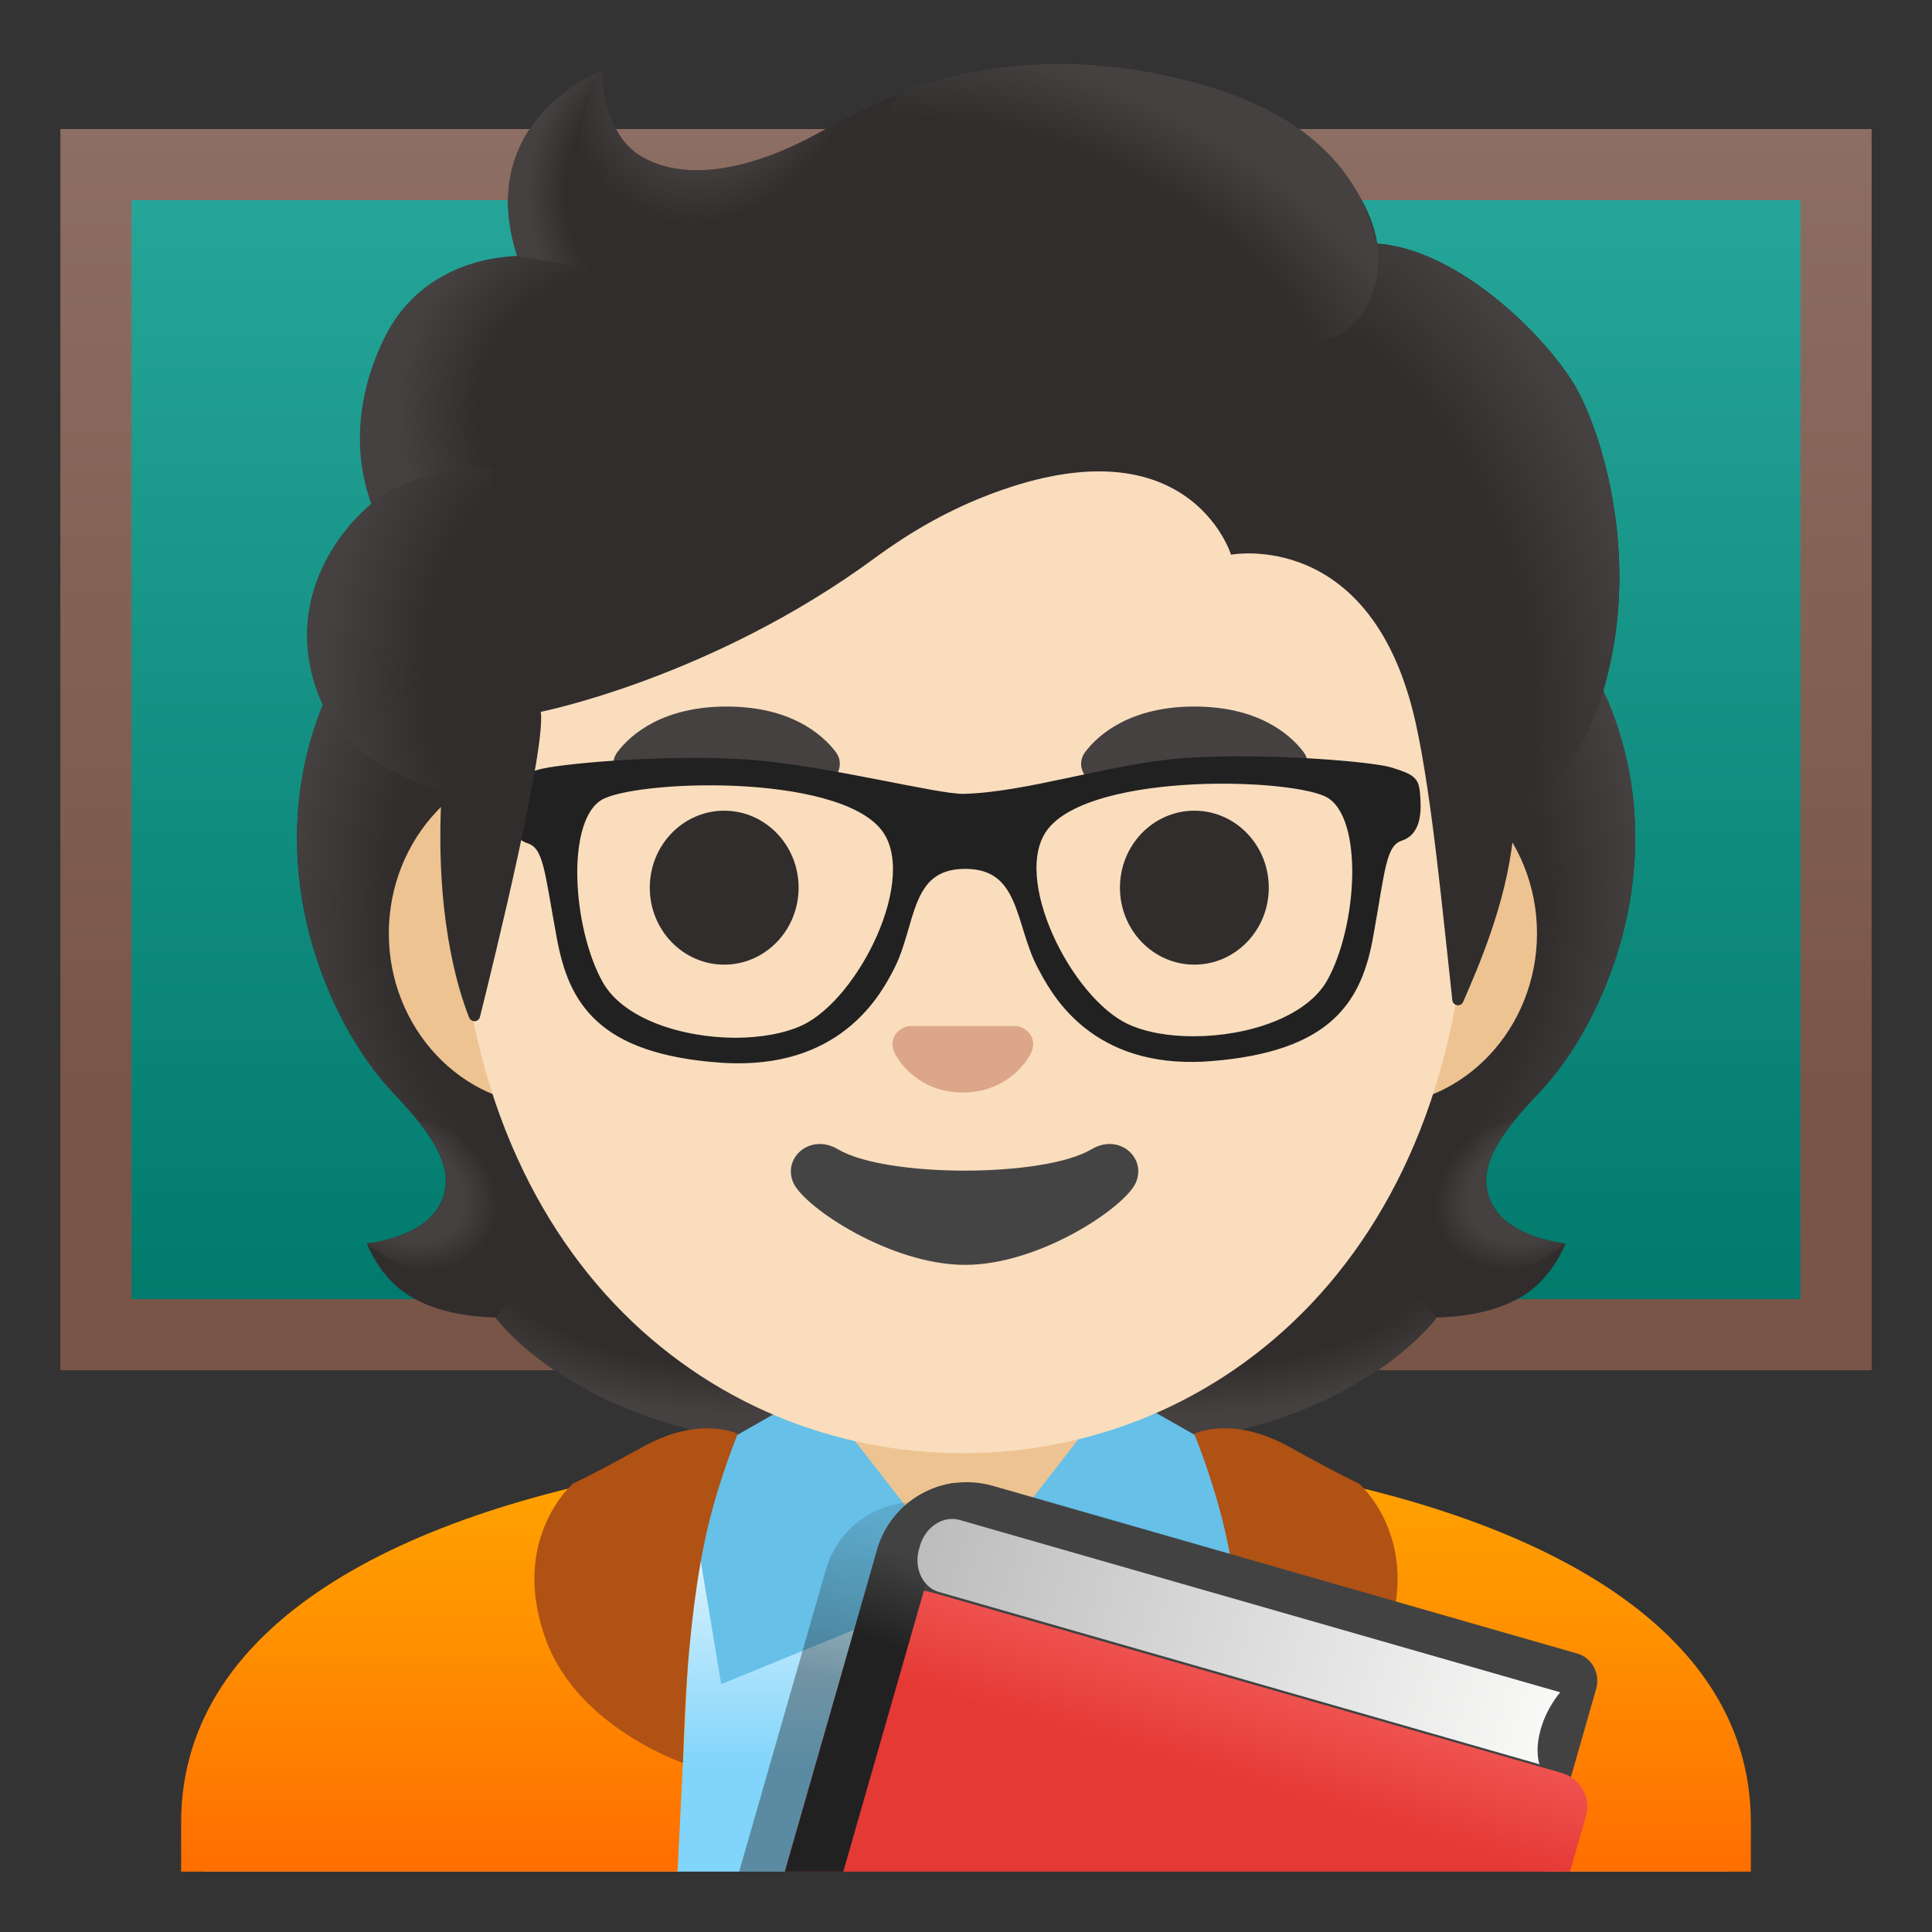 <svg enable-background="new 0 0 128 128" viewBox="0 0 128 128" xmlns="http://www.w3.org/2000/svg" xmlns:xlink="http://www.w3.org/1999/xlink"><rect x="0" y="0" width="128" height="128" fill="#333333" stroke="none"/><linearGradient id="a" gradientTransform="matrix(1 0 0 -1 0 128)" gradientUnits="userSpaceOnUse" x1="63.999" x2="63.999" y1="116.605" y2="39.511"><stop offset="0" stop-color="#26a69a"/><stop offset="1" stop-color="#00796b"/></linearGradient><linearGradient id="b" gradientTransform="matrix(1 0 0 -1 0 128)" gradientUnits="userSpaceOnUse" x1="63.999" x2="63.999" y1="119.455" y2="37.224"><stop offset="0" stop-color="#8d6e63"/><stop offset=".779" stop-color="#795548"/></linearGradient><linearGradient id="c"><stop offset=".728" stop-color="#454140" stop-opacity="0"/><stop offset="1" stop-color="#454140"/></linearGradient><radialGradient id="d" cx="99.638" cy="45.85" gradientTransform="matrix(1 0 0 .491 -21.055 59.629)" gradientUnits="userSpaceOnUse" r="23.419" xlink:href="#c"/><linearGradient id="e"><stop offset=".663" stop-color="#454140"/><stop offset="1" stop-color="#454140" stop-opacity="0"/></linearGradient><radialGradient id="f" cx="76.573" cy="49.332" gradientTransform="matrix(-.906 .424 -.314 -.672 186.513 79.36)" gradientUnits="userSpaceOnUse" r="6.921" xlink:href="#e"/><linearGradient id="g"><stop offset=".725" stop-color="#454140" stop-opacity="0"/><stop offset="1" stop-color="#454140"/></linearGradient><radialGradient id="h" cx="94.509" cy="68.91" gradientTransform="matrix(-.075 -.997 .831 -.062 33.494 157.622)" gradientUnits="userSpaceOnUse" r="30.399" xlink:href="#g"/><radialGradient id="i" cx="44.31" cy="68.91" gradientTransform="matrix(.075 -.997 -.831 -.062 98.274 107.563)" gradientUnits="userSpaceOnUse" r="30.399" xlink:href="#g"/><radialGradient id="j" cx="49.439" cy="45.85" gradientTransform="matrix(-1 0 0 .491 98.878 59.629)" gradientUnits="userSpaceOnUse" r="23.419" xlink:href="#c"/><radialGradient id="k" cx="26.374" cy="49.332" gradientTransform="matrix(.906 .424 .314 -.672 -13.024 100.635)" gradientUnits="userSpaceOnUse" r="6.921" xlink:href="#e"/><linearGradient id="l" gradientTransform="matrix(1 0 0 -1 0 128)" gradientUnits="userSpaceOnUse" x1="64" x2="64" y1="25.908" y2="10.938"><stop offset="0" stop-color="#e1f5fe"/><stop offset="1" stop-color="#81d4fa"/></linearGradient><linearGradient id="m"><stop offset="0" stop-color="#ffa000"/><stop offset=".341" stop-color="#ff9300"/><stop offset=".972" stop-color="#ff7100"/><stop offset="1" stop-color="#ff6f00"/></linearGradient><linearGradient id="n" gradientTransform="matrix(1 0 0 -1 0 128)" gradientUnits="userSpaceOnUse" x1="29.113" x2="29.113" xlink:href="#m" y1="29.156" y2="4.97"/><linearGradient id="o" gradientTransform="matrix(1 0 0 -1 0 128)" gradientUnits="userSpaceOnUse" x1="98.888" x2="98.888" xlink:href="#m" y1="29.435" y2="4.807"/><linearGradient id="p" gradientTransform="matrix(1 0 0 -1 0 128)" gradientUnits="userSpaceOnUse" x1="79.569" x2="76.946" y1="22.713" y2="11.668"><stop offset=".002" stop-color="#212121" stop-opacity=".2"/><stop offset="1" stop-color="#212121" stop-opacity=".6"/></linearGradient><linearGradient id="q" gradientTransform="matrix(1 0 0 -1 0 128)" gradientUnits="userSpaceOnUse" x1="81.84" x2="79.869" y1="17.098" y2="10.486"><stop offset="0" stop-color="#ef5350"/><stop offset="1" stop-color="#e53935"/></linearGradient><linearGradient id="r" gradientTransform="matrix(1 0 0 -1 0 128)" gradientUnits="userSpaceOnUse" x1="58.405" x2="60.268" y1="19.113" y2="24.969"><stop offset="0" stop-color="#212121"/><stop offset="1" stop-color="#424242"/></linearGradient><linearGradient id="s" gradientTransform="matrix(.961 .276 -.319 1.112 -136.555 1216.41)" gradientUnits="userSpaceOnUse" x1="-117.44" x2="-73.995" y1="-972.312" y2="-972.312"><stop offset=".01" stop-color="#bdbdbd"/><stop offset=".987" stop-color="#f8f8f7"/></linearGradient><linearGradient id="t"><stop offset=".699" stop-color="#454140" stop-opacity="0"/><stop offset="1" stop-color="#454140"/></linearGradient><radialGradient id="u" cx="82.019" cy="84.946" gradientTransform="matrix(.308 .952 .706 -.228 -3.184 -15.605)" gradientUnits="userSpaceOnUse" r="35.633" xlink:href="#t"/><radialGradient id="v" cx="47.28" cy="123.8" gradientTransform="matrix(.881 .473 .56 -1.045 -63.752 111.228)" gradientUnits="userSpaceOnUse" r="9.343"><stop offset=".58" stop-color="#454140"/><stop offset="1" stop-color="#454140" stop-opacity="0"/></radialGradient><radialGradient id="w" cx="159.055" cy="62.862" gradientTransform="matrix(-.938 -.394 -.218 .528 231.039 50.678)" gradientUnits="userSpaceOnUse" r="28.721" xlink:href="#t"/><radialGradient id="x" cx="43.529" cy="115.276" gradientTransform="matrix(1 0 0 -1.223 0 153.742)" gradientUnits="userSpaceOnUse" r="8.575"><stop offset=".702" stop-color="#454140" stop-opacity="0"/><stop offset="1" stop-color="#454140"/></radialGradient><radialGradient id="y" cx="42.349" cy="100.139" gradientTransform="matrix(-.966 -.26 -.243 .904 107.598 -51.632)" gradientUnits="userSpaceOnUse" r="16.083"><stop offset=".66" stop-color="#454140" stop-opacity="0"/><stop offset="1" stop-color="#454140"/></radialGradient><radialGradient id="z" cx="38.533" cy="84.609" gradientTransform="matrix(.991 .136 .192 -1.392 -15.841 155.923)" gradientUnits="userSpaceOnUse" r="16.886"><stop offset=".598" stop-color="#454140" stop-opacity="0"/><stop offset="1" stop-color="#454140"/></radialGradient><path d="m6.36 10.9h115.29v77.52h-115.29z" fill="url(#a)"/><path d="m119.29 13.26v72.81h-110.58v-72.81zm4.71-4.71h-120v82.23h120z" fill="url(#b)"/><path d="m98.9 79.85c-1.25-2.27.34-4.58 3.06-7.44 4.31-4.54 9-15.07 4.64-25.76.03-.06-.86-1.86-.83-1.92l-1.79-.09c-.57-.08-20.26-.12-39.97-.12s-39.4.04-39.97.12c0 0-2.65 1.95-2.63 2.01-4.35 10.69.33 21.21 4.64 25.76 2.71 2.86 4.3 5.17 3.06 7.44-1.21 2.21-4.81 2.53-4.81 2.53s.83 2.26 2.83 3.48c1.85 1.13 4.13 1.39 5.7 1.43 0 0 6.15 8.51 22.23 8.51h8.95 8.95c16.08 0 22.23-8.51 22.23-8.51 1.57-.04 3.85-.3 5.7-1.43 2-1.22 2.83-3.48 2.83-3.48s-3.61-.32-4.82-2.53z" fill="#312d2d"/><path d="m63.99 95.79v-9.44l28.57-2.26 2.6 3.2s-6.15 8.51-22.23 8.51z" fill="url(#d)"/><path d="m95.1 83.16c-4.28-6.5 5.21-8.93 5.21-8.93s.01.01.01.01c-1.65 2.05-2.4 3.84-1.43 5.61 1.21 2.21 4.81 2.53 4.81 2.53s-4.91 4.36-8.6.78z" fill="url(#f)"/><path d="m106.62 46.65c4.25 10.35-.22 21.01-4.41 25.51-.57.62-3.01 3.01-3.57 4.92 0 0-9.54-13.31-12.39-21.13-.57-1.58-1.1-3.2-1.17-4.88-.05-1.26.14-2.76.87-3.83.89-1.31 20.16-1.7 20.16-1.7 0 .01.51 1.11.51 1.11z" fill="url(#h)"/><path d="m21.4 46.65c-4.24 10.35.23 21.01 4.41 25.5.58.62 3.01 3.01 3.57 4.92 0 0 9.54-13.31 12.39-21.13.58-1.58 1.1-3.2 1.17-4.88.05-1.26-.14-2.76-.87-3.83-.89-1.31-1.93-.96-3.44-.96-2.88 0-15.49-.74-16.47-.74.01.02-.76 1.12-.76 1.12z" fill="url(#i)"/><path d="m64.03 95.79v-9.44l-28.57-2.26-2.6 3.2s6.15 8.51 22.23 8.51z" fill="url(#j)"/><path d="m32.92 83.16c4.28-6.5-5.21-8.93-5.21-8.93s-.01.01-.01.01c1.65 2.05 2.4 3.84 1.43 5.61-1.21 2.21-4.81 2.53-4.81 2.53s4.91 4.36 8.6.78z" fill="url(#k)"/><path d="m114.5 120.75c0-15.47-25.34-23.56-50.36-23.56h-.14c-25.14.03-50.5 7.32-50.5 23.56v3.25h101z" fill="url(#l)"/><path d="m64 92.33h-9.08v9.98l9.06 2.38 9.1-2.38v-9.98z" fill="#edc391"/><path d="m12 120.75v3.25h1.5 1.5 26.89 1.5 1.5l1.33-27.04c-18.7 2.76-34.22 10.19-34.22 23.79z" fill="url(#n)"/><path d="m81.78 96.96 1.32 27.04h1.5 1.5 26.9 1.5 1.5v-3.25c0-13.6-15.52-21.03-34.22-23.79z" fill="url(#o)"/><path d="m54.03 92.12 9.99 12.82-16.24 6.64-2.41-14.54z" fill="#66c0e8"/><path d="m73.97 92.12-9.99 12.82 16.24 6.64 2.41-14.54z" fill="#66c0e8"/><path d="m48.88 95s-1.14 2.72-1.94 6c-1.59 6.52-1.69 15.8-1.69 15.8s-6.89-2.34-9.04-8.05c-2.54-6.75 1.75-10.46 1.75-10.46s.9-.38 4.68-2.46 6.24-.83 6.24-.83z" fill="#af5214"/><path d="m79.12 95s1.14 2.72 1.94 6c1.59 6.52 1.69 15.8 1.69 15.8s6.89-2.34 9.04-8.05c2.54-6.75-1.75-10.46-1.75-10.46s-.9-.38-4.68-2.46-6.24-.83-6.24-.83z" fill="#af5214"/><path d="m91.12 50.43h-7.37-39.91-7.37c-5.89 0-10.71 5.14-10.71 11.41s4.82 11.41 10.71 11.41h7.37 39.91 7.37c5.89 0 10.71-5.14 10.71-11.41s-4.82-11.41-10.71-11.41z" fill="#edc391"/><path d="m63.79 11.07c-17.4 0-33.52 18.61-33.52 45.4 0 26.64 16.61 39.81 33.52 39.81s33.52-13.18 33.52-39.82c0-26.78-16.11-45.39-33.52-45.39z" fill="#f9ddbd"/><ellipse cx="47.98" cy="58.81" fill="#312d2d" rx="4.93" ry="5.1"/><ellipse cx="79.13" cy="58.81" fill="#312d2d" rx="4.93" ry="5.1"/><path d="m55.37 49.82c-.93-1.23-3.07-3.01-7.23-3.01s-6.31 1.79-7.23 3.01c-.41.54-.31 1.17-.02 1.55.26.35 1.04.68 1.9.39s2.54-1.16 5.35-1.18c2.81.02 4.49.89 5.35 1.18s1.64-.03 1.9-.39c.28-.38.39-1.01-.02-1.55z" fill="#454140"/><path d="m86.36 49.82c-.93-1.23-3.07-3.01-7.23-3.01s-6.31 1.79-7.23 3.01c-.41.54-.31 1.17-.02 1.55.26.35 1.04.68 1.9.39s2.54-1.16 5.35-1.18c2.81.02 4.49.89 5.35 1.18s1.64-.03 1.9-.39c.29-.38.39-1.01-.02-1.55z" fill="#454140"/><path d="m67.65 68.06c-.11-.04-.21-.07-.32-.08h-7.08c-.11.01-.22.04-.32.08-.64.26-.99.92-.69 1.63s1.71 2.69 4.55 2.69 4.25-1.99 4.55-2.69c.31-.71-.05-1.37-.69-1.63z" fill="#dba689"/><path d="m72.32 76.14c-3.18 1.89-13.63 1.89-16.81 0-1.83-1.09-3.7.58-2.94 2.24.75 1.63 6.44 5.42 11.37 5.42s10.55-3.79 11.3-5.42c.76-1.66-1.09-3.33-2.92-2.24z" fill="#444"/><path d="m93.83 52.93c-.07-1.19-.12-1.31-1.69-1.81-1.23-.39-7.95-.94-13.01-.66-.36.02-.71.04-1.04.07-4.59.39-10.1 2.24-14.24 2.34-1.76.04-9.01-1.86-14.14-2.26-.33-.02-.66-.05-1-.06-5.07-.26-11.82.33-13.05.73-1.57.51-1.62.63-1.68 1.82-.07 1.19.13 2.2 1.06 2.51 1.27.42 1.28 2 2.13 6.54.77 4.14 2.62 7.41 10.57 7.98.34.02.66.04.98.04 7.03.1 9.45-4.53 10.25-6.07 1.49-2.86 1.02-6.8 4.96-6.81 3.93-.01 3.56 3.86 5.07 6.71.81 1.53 3.17 6.18 10.14 6.08.34 0 .69-.02 1.05-.05 7.94-.62 9.78-3.9 10.52-8.04.82-4.55.83-6.14 2.09-6.56.91-.3 1.11-1.31 1.03-2.5zm-40.55 15.24c-1.22.57-2.85.86-4.57.86-3.59-.01-7.57-1.27-9.01-3.81-2.04-3.62-2.57-10.94.03-12.47 1.14-.67 4.99-1.13 8.97-.96 4.13.18 8.4 1.04 9.94 3.06 2.55 3.33-1.5 11.5-5.36 13.32zm34.9-3.1c-1.43 2.56-5.44 3.85-9.05 3.86-1.7.01-3.31-.27-4.51-.83-3.87-1.8-7.97-9.94-5.45-13.29 1.53-2.04 5.82-2.92 9.96-3.12 3.97-.19 7.81.25 8.94.91 2.61 1.52 2.13 8.84.11 12.47z" fill="#212121" stroke="#212121" stroke-miterlimit="10" stroke-width=".55"/><path d="m101.67 121.61.57-2.2.01-.05 1.93-7.6-6.9-1.98-34.92-10.03c-.05-.01-.09-.01-.13-.03-3.24-.85-6.58 1.03-7.51 4.27l-5.75 20.01h52.02z" fill="url(#p)" opacity=".67"/><path d="m105.75 111.88c.29-1.01-.29-2.06-1.3-2.34l-38.69-11.1c-3.28-.94-6.71.96-7.65 4.24l-6.11 21.32h50.28z" fill="#424242"/><path d="m105.08 120.31c.35-1.22-.38-2.5-1.62-2.85l-41.52-11.9c-4.53-1.3-5.32 2.35-6.59 6.78l-3.35 11.66h52.02z" fill="url(#q)"/><path d="m63.26 98.24c-2.37.31-4.44 1.98-5.14 4.42l-6.12 21.34h3.87z" fill="url(#r)"/><path d="m64.33 101.57c.18 0 .38.02.59.07l37.25 10.7-.31 1.08c-11.79-3.29-34.29-9.62-38.94-11.16.24-.33.71-.69 1.41-.69m0-3.33c-4.52 0-6.78 5.57-3.12 6.94 4.03 1.5 42.93 12.32 42.93 12.32l1.58-5.52c.31-1.06-.19-2.14-1.11-2.4l-38.84-11.16c-.5-.12-.98-.18-1.44-.18z" fill="#424242" opacity=".2"/><path d="m103.37 112.12-39.8-11.42c-1.08-.31-2.26.46-2.62 1.71l-.06.22c-.36 1.25.23 2.53 1.31 2.84l39.8 11.42s-.34-.83.07-2.3c.41-1.48 1.3-2.47 1.3-2.47z" fill="url(#s)"/><path d="m104.07 25.11c-2.44-3.69-7.91-8.64-12.82-8.97-.79-4.72-5.84-8.72-10.73-10.27-13.23-4.19-21.84.51-26.46 3.03-.96.52-7.17 3.97-11.51 1.5-2.72-1.55-2.67-5.74-2.67-5.74s-8.52 3.25-5.61 12.3c-2.93.12-6.77 1.36-8.8 5.47-2.42 4.9-1.56 8.99-.86 10.95-2.52 2.14-5.69 6.69-3.52 12.6 1.64 4.45 8.17 6.5 8.17 6.5-.46 8.01 1.03 12.94 1.82 14.93.14.35.63.32.72-.04.99-3.97 4.37-17.8 4.03-20.21 0 0 11.35-2.25 22.17-10.22 2.2-1.62 4.59-3 7.13-4.01 13.59-5.41 16.43 3.82 16.43 3.82s9.42-1.81 12.26 11.27c1.07 4.9 1.79 12.75 2.4 18.24.04.39.57.47.72.11.95-2.18 2.85-6.5 3.3-10.91.16-1.55 4.34-3.6 6.14-10.26 2.41-8.88-.54-17.42-2.31-20.09z" fill="#312d2d"/><path d="m100.22 55.5c.16-1.55 4.34-3.6 6.14-10.26.19-.71.35-1.43.5-2.15 1.46-8.09-1.16-15.52-2.79-17.98-2.26-3.41-7.1-7.89-11.69-8.81-.4-.05-.79-.1-1.16-.12 0 0 .33 2.15-.54 3.86-1.12 2.22-3.41 2.75-3.41 2.75 11.97 11.98 11.12 22 12.95 32.71z" fill="url(#u)"/><path d="m56.95 7.39c-1.1.53-2.06 1.06-2.9 1.51-.96.52-7.17 3.97-11.51 1.5-2.67-1.52-2.67-5.58-2.67-5.72-1.23 1.57-4.95 12.78 5.93 13.53 4.69.32 7.58-3.77 9.3-7.23.62-1.26 1.59-3.1 1.85-3.59z" fill="url(#v)"/><path d="m79.16 5.47c7.32 1.98 10.89 5.71 12.08 10.68.35 1.46.77 15.08-25.23-.4-9.67-5.76-7.03-9.36-5.9-9.77 4.42-1.6 10.85-2.73 19.05-.51z" fill="url(#w)"/><path d="m39.84 4.68c-.01.01-.03.01-.06.03 0 0 0 0-.01 0-.93.39-8.24 3.78-5.51 12.25l7.78 1.25c-6.89-6.98-2.17-13.55-2.17-13.55s-.02.01-.03.02z" fill="url(#x)"/><path d="m39.07 17.73-4.81-.77c-.19 0-.83.06-1.18.11-2.71.38-5.9 1.78-7.63 5.36-1.86 3.86-1.81 7.17-1.3 9.38.15.74.45 1.58.45 1.58s2.38-2.26 8.05-2.41z" fill="url(#y)"/><path d="m24.37 33.58c-2.37 2.1-5.56 6.79-3.21 12.61 1.77 4.39 8.09 6.29 8.09 6.29 0 .02 1.26.4 1.91.4l1.48-21.9c-3.03 0-5.94.91-7.82 2.22.03.03-.46.35-.45.38z" fill="url(#z)"/></svg>